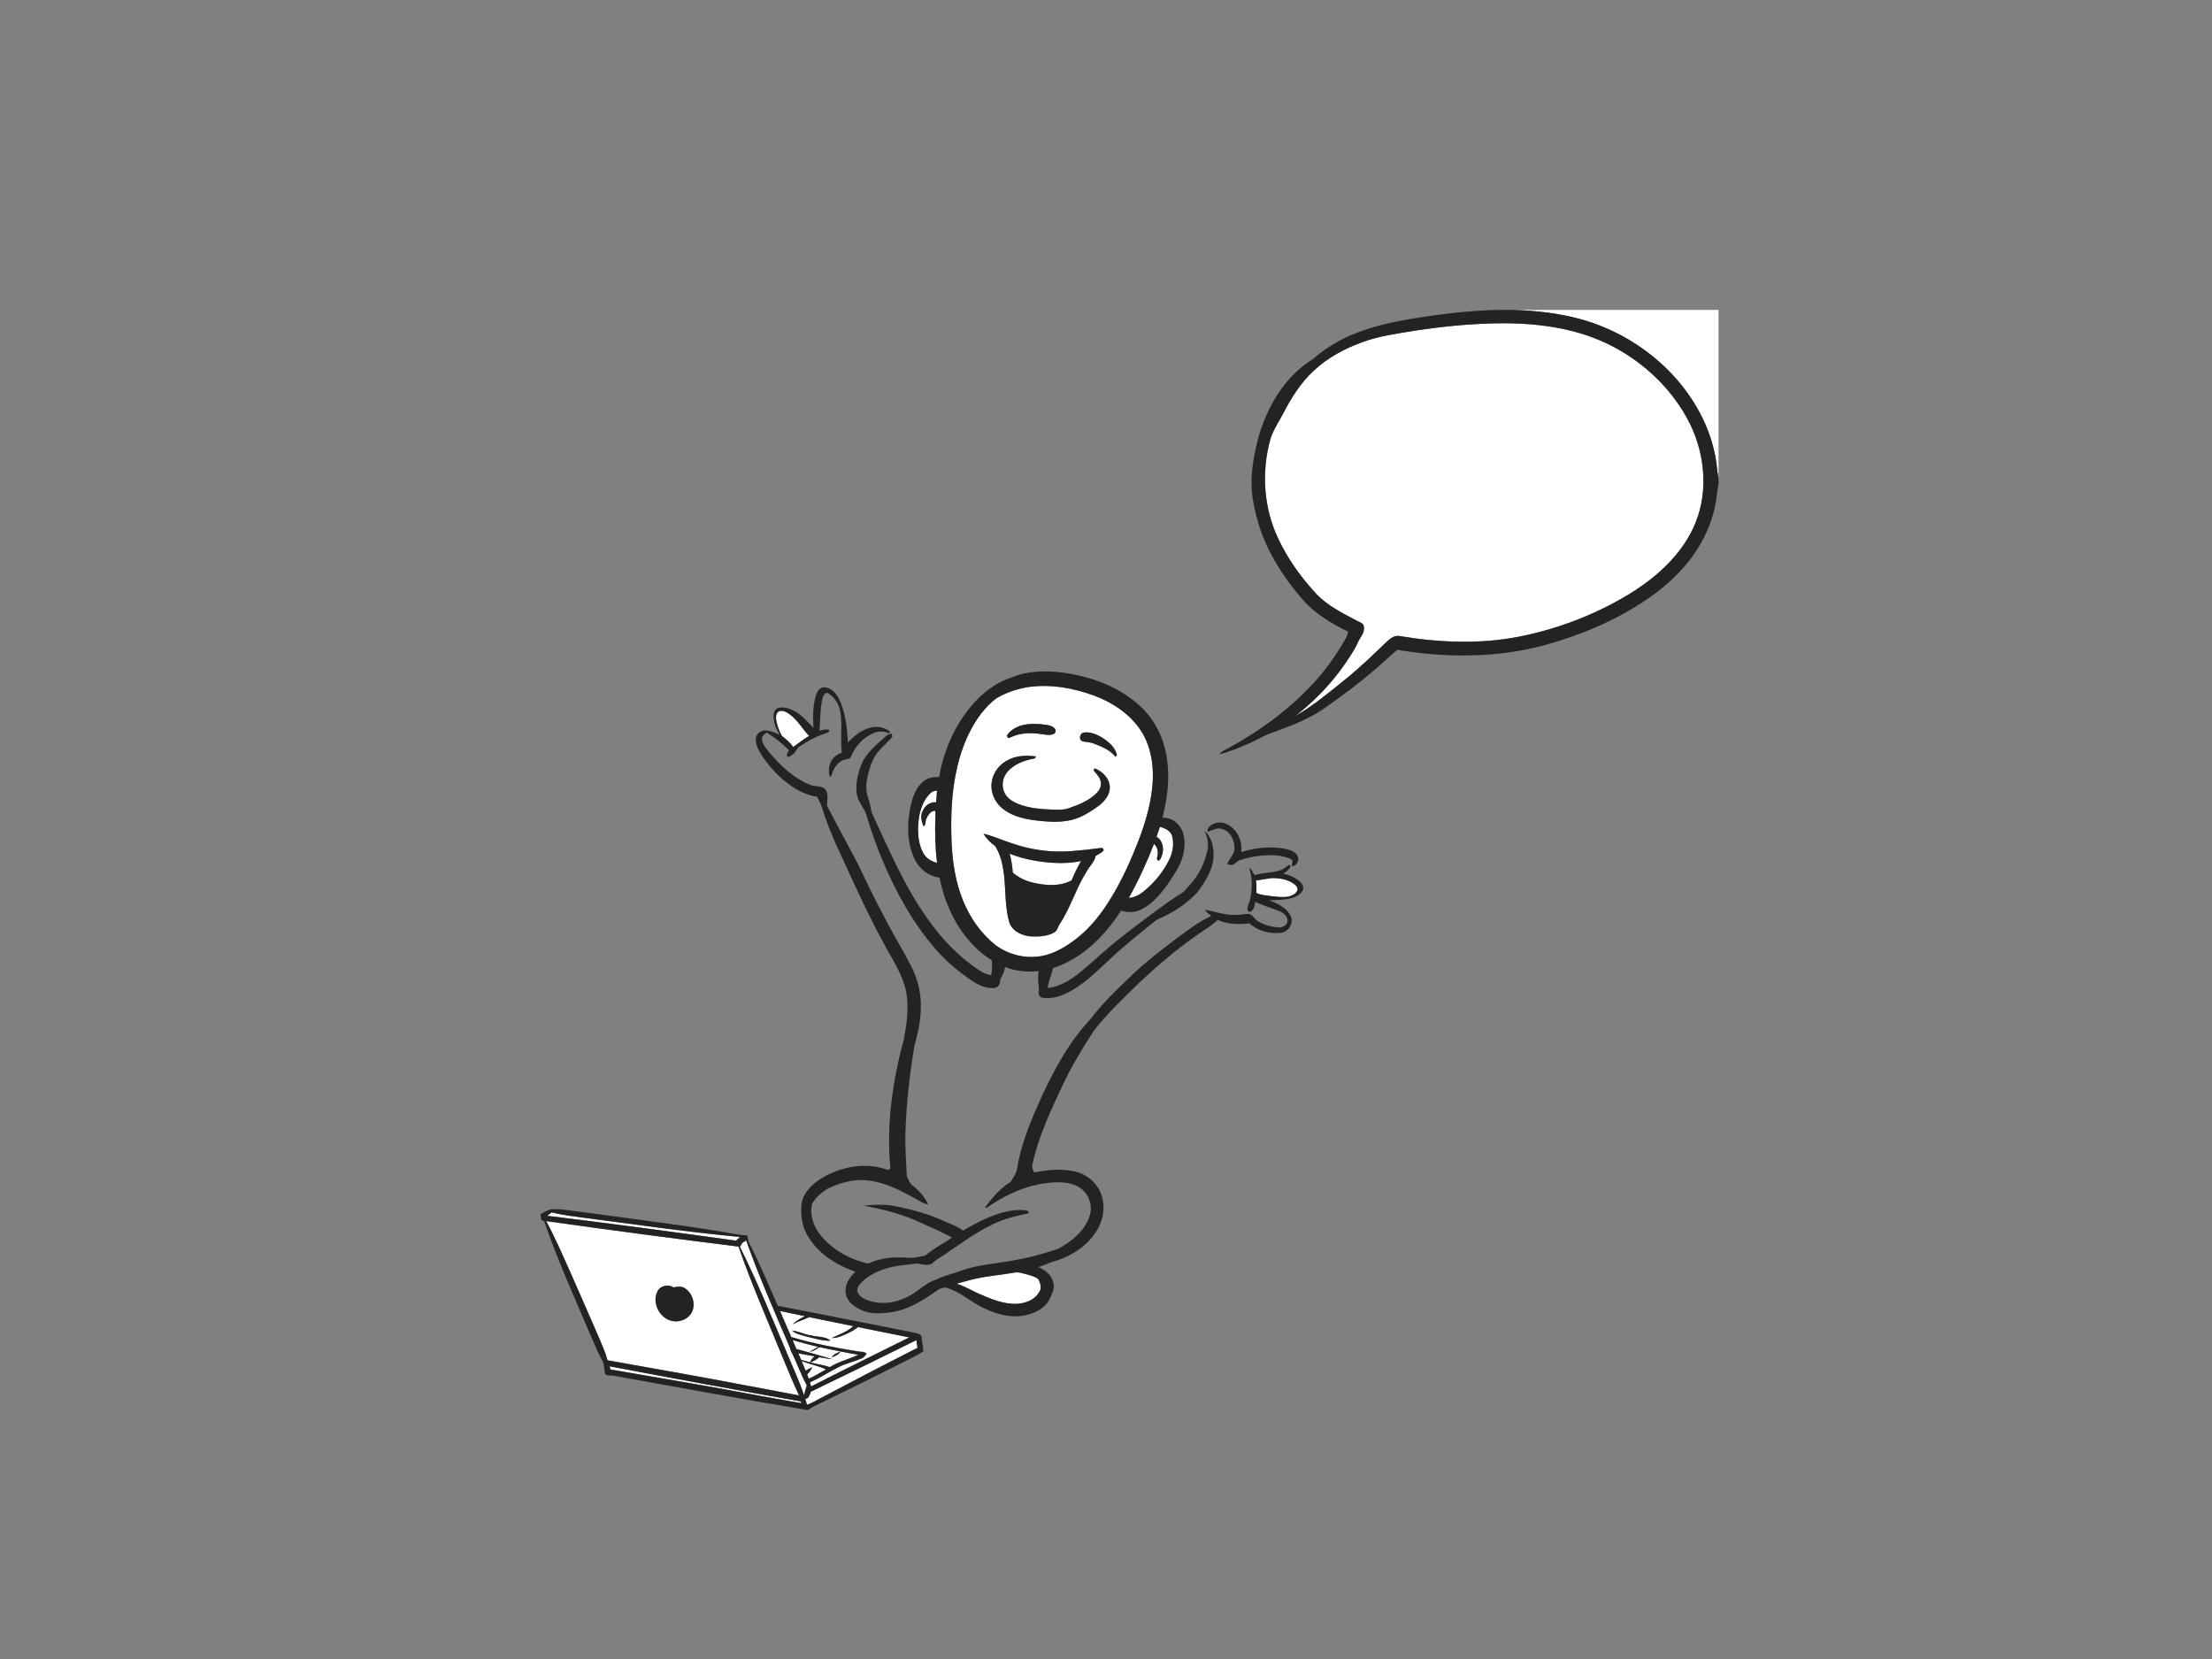 <?xml version="1.0" encoding="utf-8"?>
<!-- Generator: Adobe Illustrator 17.0.0, SVG Export Plug-In . SVG Version: 6.00 Build 0)  -->
<!DOCTYPE svg PUBLIC "-//W3C//DTD SVG 1.1//EN" "http://www.w3.org/Graphics/SVG/1.1/DTD/svg11.dtd">
<svg version="1.1" id="Layer_1" xmlns="http://www.w3.org/2000/svg" xmlns:xlink="http://www.w3.org/1999/xlink" x="0px" y="0px"
	 width="800px" height="600px" viewBox="0 0 800 600" enable-background="new 0 0 800 600" xml:space="preserve">
<rect x="0" y="0" width="800" height="600" fill="#808080" stroke="none"/>
<path fill="#FFFFFF" d="M547.382,112.095h74.148v60.71c-0.569-2.59-0.625-5.251-1.162-7.845
	c-2.092-10.88-7.658-20.913-15.101-29.048c-8.776-9.543-20.221-16.581-32.656-20.221
	C564.417,113.332,555.883,112.354,547.382,112.095z"/>
<path fill="#FFFFFF" d="M511.361,119.654c10.526-1.635,21.163-2.665,31.821-2.741c13.72-0.044,27.807,1.941,40.087,8.382
	c11.891,6.218,22.027,16.04,27.99,28.117c5.681,11.636,6.691,25.909,1.03,37.748c-4.953,10.387-13.959,18.212-23.662,24.067
	c-12.042,7.188-25.34,12.272-39.097,15.001c-14.289,2.82-29.052,2.2-43.353-0.199c-2.013-0.39-3.64,1.118-4.993,2.379
	c-4.726,4.559-9.464,9.122-14.584,13.247c-5.844,4.71-11.636,9.575-18.176,13.311c6.051-4.674,11.505-10.12,16.107-16.231
	c2.586-3.572,5.199-7.196,6.97-11.258c0.656-1.154,1.591-2.228,1.746-3.596c0.111-0.816,0.135-1.862-0.605-2.403
	c-5.919-3.147-12.257-5.983-16.875-11.011c-5.295-5.752-9.921-12.185-13.283-19.266c-5.518-11.29-6.385-24.612-2.952-36.65
	c1.034-3.206,2.98-6.007,4.539-8.971c2.872-5.601,6.289-11.039,10.916-15.367c5.108-4.865,11.465-8.227,18.069-10.59
	C498.953,121.488,505.207,120.688,511.361,119.654z"/>
<path fill="#FFFFFF" d="M371.952,248.472c8.048-1.13,16.266,0.35,23.837,3.135c6.413,2.423,12.471,6.349,16.43,12.042
	c3.763,5.422,5.008,12.221,4.694,18.721c-0.386,7.459-2.506,14.711-5.152,21.653c-2.781,7.157-5.951,14.186-9.957,20.75
	c-3.322,5.49-7.336,10.645-12.408,14.627c-3.692,2.848-7.805,5.422-12.451,6.313c-5.884,1.158-12.185-0.378-16.975-3.954
	c-5.176-4.133-9.066-9.738-11.592-15.833c-2.789-6.743-3.906-14.051-4.221-21.303c-0.382-9.181-0.056-18.474,2.092-27.441
	c1.607-6.763,4.268-13.366,8.465-18.948c1.683-2.148,3.56-4.193,5.784-5.784C364.016,250.414,367.946,249.117,371.952,248.472
	 M369.506,262.336c-1.957,0.549-3.811,1.635-5.068,3.25c-0.633,0.505,0.107,1.742,0.835,1.193c3.453-1.786,7.479-1.878,11.246-1.297
	c1.488,0.179,3.075,0.613,4.511-0.024c0.808-0.255,0.963-1.396,0.426-1.977c-0.839-0.967-2.168-1.221-3.369-1.38
	C375.246,261.719,372.302,261.604,369.506,262.336 M392.054,264.906c-1.444,0.151-2.033,2.311-0.78,3.111
	c1.357,0.449,2.856,0.326,4.205,0.863c2.88,1.118,5.951,2.303,7.928,4.81c0.139-0.135,0.422-0.406,0.561-0.541
	c-0.43-2.14-1.973-3.863-3.636-5.18C397.965,266.203,395.113,264.584,392.054,264.906 M364.839,274.712
	c-3.163,1.484-5.629,4.495-6.15,7.988c-0.605,3.425,0.847,6.993,3.397,9.297c3.286,2.972,7.765,4.093,12.05,4.67
	c5.319,0.625,10.952,1.13,16.024-0.991c2.693-1.102,5.156-2.721,7.479-4.459c2.065-1.643,3.946-4.054,3.731-6.838
	c-0.211-2.916-2.53-5.207-5.076-6.349c-0.629-0.342-0.979,0.561-0.505,0.911c0.939,1.15,2.057,2.283,2.323,3.811
	c0.334,1.563-0.505,3.095-1.591,4.161c-2.697,2.661-6.289,4.101-9.802,5.331c-1.989,0.72-4.145,0.637-6.222,0.561
	c-4.193-0.183-8.481-0.505-12.408-2.112c-1.842-0.748-3.64-1.894-4.634-3.668c-1.349-2.423-0.995-5.629,0.796-7.737
	c2.454-3.027,6.353-4.328,10.057-5.02c0.099-0.167,0.298-0.509,0.402-0.68C371.403,273.129,367.879,273.192,364.839,274.712
	 M355.678,301.52c1.082,1.798,2.574,3.278,4.268,4.499c1.989,3.171,2.773,6.934,3.186,10.606c0.648,5.752,0.29,11.676,1.985,17.265
	c1.313,3.21,4.909,4.646,8.163,4.806c2.697,0.084,5.589-0.091,7.98-1.46c1.114-0.569,1.293-1.882,1.878-2.856
	c4.034-6.003,5.999-13.096,9.862-19.198c1.014-1.921,2.84-3.413,3.242-5.625c0.971-0.581,2.053-1.05,2.828-1.894
	c0.302-0.648-0.501-1.201-1.082-0.955c-3.584,0.457-7.173,0.871-10.773,1.142c-7.248,0.497-14.588-0.481-21.43-2.928
	C362.393,303.851,359.147,302.328,355.678,301.52z"/>
<path fill="#FFFFFF" d="M280.742,260.518c-0.195-1.15-0.187-2.769,1.086-3.294c1.333-0.473,2.685,0.346,3.743,1.094
	c2.904,2.089,4.607,5.335,7.069,7.857c-2.077,1.098-3.815,2.693-5.772,3.97c-1.09-1.567-2.55-2.797-4.05-3.946
	C281.777,264.468,281.116,262.499,280.742,260.518z"/>
<path fill="#FFFFFF" d="M336.678,286.722c0.589-0.585,1.428-0.688,2.204-0.815c-0.084,1.412-0.227,2.82-0.306,4.237
	c-2.164-0.187-4.137,1.217-4.889,3.214c-0.939,1.742-0.394,3.763,0.318,5.478c1.018-0.485,0.537-1.802,0.979-2.657
	c0.597-1.305,1.571-2.928,3.178-2.976c0.314,0.565,0.115,1.249,0.147,1.87c-0.247,5.669-0.084,11.353,0.573,16.99
	c-1.993-0.533-3.942-1.599-4.929-3.489c-2.256-4.093-2.22-9.034-1.488-13.53C333.066,291.973,334.308,288.854,336.678,286.722z"/>
<path fill="#FFFFFF" d="M419.491,299.042c1.846,0.438,3.875,1.428,4.455,3.393c0.688,2.737,0.235,5.685-0.959,8.223
	c-2.184,4.623-5.553,8.628-9.504,11.851c-1.496,1.209-3.282,2.1-5.227,2.228c3.489-6.285,6.512-12.825,9.098-19.532
	c1.325,1.134,1.643,2.988,1.213,4.623c-0.29,0.656-0.155,1.754,0.827,1.281c1.77-2.586,1.774-6.719-1.114-8.509
	C418.695,301.417,419.089,300.231,419.491,299.042z"/>
<path fill="#FFFFFF" d="M365.162,308.76c4.989,1.965,10.315,2.94,15.65,3.29c3.405,0.223,6.846,0.06,10.188-0.648
	c-1.297,2.264-2.474,4.599-3.445,7.021c-4.42,2.315-9.619,1.858-14.305,0.716c-2.546-0.637-4.965-1.81-6.95-3.544
	C366.104,313.291,365.802,310.988,365.162,308.76z"/>
<path fill="#FFFFFF" d="M454.239,318.447c1.806-0.243,3.596-0.593,5.406-0.843c2.984-0.143,6.178,0.382,8.585,2.264
	c0.64,0.521,1.333,1.38,0.951,2.256c-0.573,1.189-1.886,1.826-3.119,2.104c-2.128,0.422-4.3,0.087-6.425-0.151
	c-1.778-0.263-3.632-0.33-5.267-1.15C454.446,321.431,454.414,319.931,454.239,318.447z"/>
<path fill="#FFFFFF" d="M197.934,439.707c0.545-0.406,1.078-0.827,1.603-1.249c3.982,1.078,8.115,1.42,12.185,2.037
	c18.617,2.415,37.207,5.128,55.904,6.87c-0.477,0.442-0.955,0.883-1.424,1.337C243.472,445.531,220.717,442.5,197.934,439.707z"/>
<path fill="#FFFFFF" d="M197.529,441.633c23.164,3.27,46.357,6.313,69.565,9.221c4.543,13.06,10.084,25.734,15.332,38.52
	c2.176,5.1,4.157,10.291,6.564,15.292c-15.005-2.777-29.983-5.716-45.008-8.382c-8.083-1.456-16.175-2.884-24.262-4.316
	c-0.664-2.681-1.866-5.187-2.9-7.737c-3.501-8.028-6.978-16.068-10.538-24.071C203.484,453.929,200.791,447.644,197.529,441.633
	 M237.755,467.089c-2.092,4.189,0.903,9.87,5.474,10.689c2.462,0.465,5.219-0.509,6.643-2.618c2.009-2.928,0.768-7.316-2.104-9.209
	c-1.237-0.871-2.801-0.648-4.189-0.358C241.694,464.34,238.75,464.972,237.755,467.089z"/>
<path fill="#FFFFFF" d="M268.462,449.505c0.465-0.298,0.935-0.593,1.404-0.875c4.607,12.949,10.128,25.547,15.558,38.17
	c0.243,0.585,0.434,1.193,0.617,1.81c2.132,4.042,3.529,8.446,5.756,12.447c-0.434,1.162-0.74,2.367-1.006,3.58
	c-1.734-5.259-4.121-10.271-6.226-15.383c-5.454-12.857-10.729-25.802-16.955-38.309C267.917,450.476,268.2,449.995,268.462,449.505
	z"/>
<path fill="#FFFFFF" d="M366.713,460.286c1.691-0.374,3.354,0.318,4.981,0.696c1.325,0.434,2.82,0.716,3.867,1.703
	c0.716,1.404,1.317,3.35,0.199,4.71c-1.667,2.932-5.239,4.062-8.422,4.173c-4.682,0.028-9.094-1.822-13.299-3.68
	c-2.701-1.193-5.239-2.773-8.083-3.624c2.383-0.585,4.718-1.345,7.121-1.846C357.575,461.444,362.178,461.07,366.713,460.286z"/>
<path fill="#FFFFFF" d="M282.111,474.142c2.992,0.625,5.983,1.257,8.979,1.874c-1.559,0.8-3.163,1.623-4.372,2.928
	c1.913-1.03,3.994-1.671,5.955-2.586c5.319,1.078,10.633,2.164,15.948,3.262c-2.248,2.057-5.176,2.98-7.845,4.304
	c2.407,0.028,4.583-1.138,6.691-2.148c1.022-0.485,1.961-1.122,2.848-1.822c6.17,1.245,12.344,2.494,18.518,3.739
	c-11.851,5.88-23.713,11.731-35.497,17.738c-0.135-0.513-0.271-1.014-0.402-1.516c3.704-1.575,7.033-3.867,10.645-5.617
	c2.514-1.221,5.255-1.85,7.825-2.916c0.871-0.326,1.492-1.034,2.021-1.762c-0.776-0.875-1.973-0.692-3.015-0.835
	c-8.159-1.309-16.302-2.876-24.239-5.227C284.816,480.419,283.467,477.276,282.111,474.142 M286.431,481.207
	c1.464,1.337,3.536,1.611,5.362,2.196c2.84,0.621,5.665,1.651,8.613,1.468c-1.973-1.651-4.802-1.273-7.161-1.925
	C290.899,482.647,288.762,481.418,286.431,481.207z"/>
<path fill="#FFFFFF" d="M293.25,503.333c12.762-6.138,25.488-12.356,38.166-18.661c0.107,0.931,0.239,1.862,0.398,2.797
	c-11.767,5.971-23.467,12.074-35.131,18.24c-1.603,0.784-3.095,1.83-4.825,2.335c-0.219-0.712-0.422-1.424-0.617-2.136
	C292.617,505.815,292.86,504.375,293.25,503.333z"/>
<path fill="#FFFFFF" d="M286.642,484.66c3.051,0.911,6.138,1.683,9.225,2.451c-1.026,0.66-2.12,1.205-3.159,1.842
	c1.337-0.247,2.53-0.939,3.604-1.75c4.694,0.999,9.4,1.969,14.138,2.761c-3.413,1.607-7.145,2.474-10.375,4.483
	c-2.252-0.843-4.666-1.042-6.962-1.711c1.162-0.426,2.26-1.03,3.167-1.882c1.595,0.259,3.178,0.621,4.798,0.724
	c-4.34-1.253-8.676-2.558-13.052-3.68C287.569,486.812,287.107,485.734,286.642,484.66 M300.744,490.941
	c1.178-0.477,2.554-0.939,3.222-2.096C302.737,489.243,301.468,489.799,300.744,490.941z"/>
<path fill="#FFFFFF" d="M288.711,489.457c1.965,0.362,3.918,0.764,5.892,1.07c-0.672,0.621-1.396,1.249-1.647,2.172
	c-1.086-0.302-2.164-0.605-3.242-0.915C289.379,491.005,289.045,490.229,288.711,489.457z"/>
<path fill="#FFFFFF" d="M289.908,492.234c2.9,1.146,5.987,1.722,8.827,3.023c-2.029,1.201-4.074,2.395-6.234,3.362
	c-0.199-0.525-0.398-1.042-0.593-1.555c0.776-0.748,1.484-1.587,1.838-2.622c-0.819,0.37-1.607,0.815-2.371,1.289
	C290.899,494.557,290.409,493.392,289.908,492.234z"/>
<path fill="#FFFFFF" d="M220.482,494.148c22.985,4.368,46.007,8.601,69.04,12.686c0.099,0.159,0.298,0.481,0.402,0.64
	c-13.343-2.228-26.609-4.893-39.944-7.165c-9.742-1.687-19.481-3.377-29.227-5.028C220.685,494.999,220.55,494.434,220.482,494.148z
	"/>
<g id="_x23_232224ff">
	<path fill="#232224" d="M541.268,112.095h6.114c8.501,0.259,17.034,1.237,25.229,3.596c12.436,3.64,23.88,10.677,32.656,20.221
		c7.443,8.135,13.008,18.168,15.101,29.048c0.537,2.594,0.593,5.255,1.162,7.845v2.26c-0.525,2.18-0.581,4.428-0.991,6.624
		c-0.796,4.495-2.299,8.851-4.384,12.905c-4.818,9.436-12.658,16.99-21.434,22.763c-11.027,7.367-23.435,12.491-36.189,16
		c-17.301,4.67-35.588,4.595-53.175,1.655c-3.103,2.598-6.007,5.422-9.106,8.024c-5.347,4.523-10.988,8.68-16.696,12.73
		c-5.856,4.201-12.658,6.775-19.393,9.189c-2.892,0.907-5.43,2.622-8.207,3.799c-3.572,1.559-7.173,3.143-10.972,4.062
		c0.816-1.237,2.311-1.651,3.521-2.379c11.417-6.242,22.031-14.09,30.842-23.694c4.495-4.929,8.322-10.439,11.58-16.251
		c0.338-0.633,0.457-1.353,0.644-2.041c-5.971-2.948-11.887-6.397-16.318-11.461c-5.207-6.007-9.834-12.591-13.163-19.831
		c-2.582-5.494-4.173-11.401-5.112-17.388c-0.987-7.367,0.326-14.826,2.256-21.935c3.21-11.039,9.516-21.716,19.481-27.886
		c4.324-3.723,9.193-6.814,14.48-8.975c8.064-3.377,16.712-5.008,25.317-6.317C523.371,113.297,532.301,112.33,541.268,112.095
		 M511.361,119.654c-6.154,1.034-12.408,1.834-18.303,3.97c-6.604,2.363-12.961,5.724-18.069,10.59
		c-4.627,4.328-8.044,9.766-10.916,15.367c-1.559,2.964-3.505,5.764-4.539,8.971c-3.433,12.038-2.566,25.36,2.952,36.65
		c3.361,7.081,7.988,13.514,13.283,19.266c4.619,5.028,10.956,7.865,16.875,11.011c0.74,0.541,0.716,1.587,0.605,2.403
		c-0.155,1.368-1.09,2.443-1.746,3.596c-1.77,4.062-4.384,7.686-6.97,11.258c-4.603,6.11-10.057,11.556-16.107,16.231
		c6.54-3.735,12.332-8.601,18.176-13.311c5.12-4.125,9.858-8.688,14.584-13.247c1.353-1.261,2.98-2.769,4.993-2.379
		c14.301,2.399,29.064,3.019,43.353,0.199c13.756-2.729,27.055-7.813,39.097-15.001c9.703-5.856,18.709-13.681,23.662-24.067
		c5.661-11.839,4.65-26.112-1.03-37.748c-5.963-12.077-16.099-21.899-27.99-28.117c-12.28-6.441-26.367-8.426-40.087-8.382
		C532.524,116.988,521.887,118.019,511.361,119.654z"/>
	<path fill="#232224" d="M368.4,244.076c6.914-1.949,14.281-1.408,21.231,0.099c8.012,1.766,15.853,5.092,22.039,10.582
		c4.702,4.097,8.068,9.663,9.591,15.709c2.124,8.31,1.305,17.11-0.863,25.325c3.529-0.358,6.624,2.439,7.542,5.689
		c0.816,3.023,0.513,6.273-0.493,9.213c-1.086,3.151-3.011,5.907-4.837,8.66c-2.606,3.684-5.565,7.379-9.663,9.464
		c-2.299,1.213-5.052,1.365-7.495,0.489c-5.872,9.154-14.086,17.436-24.648,20.837c-0.438,2.451-1.639,4.694-1.894,7.188
		c6.277-0.692,11.151-5.108,15.714-9.074c5.366-4.909,10.999-9.52,16.819-13.876c5.259-3.887,10.391-7.972,15.972-11.389
		c1.062-0.66,1.75-1.738,2.61-2.622c3.413-3.568,5.697-8.183,6.679-13.008c0.517-2.351-0.139-4.686-1.006-6.858
		c2.622,2.443,3.437,6.285,3.159,9.742c-0.414,4.873-3.266,9.058-6.114,12.857c-3.513,3.509-7.622,6.464-12.161,8.501
		c-0.995,0.457-2.041,0.839-2.888,1.547c-5.86,4.698-11.727,9.4-17.173,14.576c-4.471,4.205-8.971,8.557-14.508,11.346
		c-2.828,1.372-6.071,2.371-9.225,1.742c-1.245-0.406-1.269-1.838-1.058-2.904c-0.119-2.244-0.533-4.499-0.08-6.739
		c-4.086,0.525-8.294,0.068-12.129-1.448c-0.306,1.583-0.923,3.083-1.798,4.44c0.084,1.325-0.457,2.952-1.969,3.143
		c-2.876,0.354-5.633-0.935-7.996-2.443c-4.778-3.206-9.273-6.886-13.056-11.238c-8.457-9.539-14.631-20.885-19.584-32.573
		c-1.965-4.714-3.7-9.524-5.203-14.401c-0.398-1.257-0.668-2.578-1.353-3.72c-1.042-1.866-2.399-3.652-2.697-5.828
		c-0.541-3.668,0.398-7.371,1.719-10.773c1.806-4.272,5.601-7.141,8.931-10.172c0.497-0.529,1.249-0.625,1.898-0.867
		c0.088,0.274,0.267,0.823,0.358,1.102c-1.476,1.842-3.358,3.322-4.861,5.152c-1.591,1.778-2.673,3.962-3.338,6.246
		c-0.736,2.518-1.436,5.124-1.217,7.777c0.135,2.053,1.038,3.946,1.428,5.951c0.203,0.959,0.286,1.965,0.708,2.864
		c6.031,13.024,11.723,26.355,20.109,38.09c5.211,7.379,11.596,14.031,19.258,18.884c1.11,0.688,2.367,1.086,3.636,1.368
		c0.302-1.79,0.386-3.612,0.183-5.418c-10.391-6.524-16.549-18.128-18.892-29.915c-3.867-0.426-7.22-3.067-8.907-6.516
		c-2.761-5.522-2.88-11.99-1.814-17.961c0.629-3.548,1.691-7.284,4.352-9.866c1.627-1.607,3.982-2.204,6.218-2.001
		c1.277-7.264,3.831-14.345,7.837-20.559c3.115-4.849,7.041-9.273,11.91-12.408C362.146,246.264,365.289,245.155,368.4,244.076
		 M371.952,248.472c-4.006,0.644-7.936,1.941-11.453,3.978c-2.224,1.591-4.101,3.636-5.784,5.784
		c-4.197,5.581-6.858,12.185-8.465,18.948c-2.148,8.967-2.474,18.259-2.092,27.441c0.314,7.252,1.432,14.56,4.221,21.303
		c2.526,6.094,6.417,11.7,11.592,15.833c4.79,3.576,11.091,5.112,16.975,3.954c4.646-0.891,8.76-3.465,12.451-6.313
		c5.072-3.982,9.086-9.138,12.408-14.627c4.006-6.564,7.176-13.593,9.957-20.75c2.645-6.942,4.766-14.194,5.152-21.653
		c0.314-6.5-0.931-13.299-4.694-18.721c-3.958-5.693-10.017-9.619-16.43-12.042C388.219,248.822,380,247.343,371.952,248.472
		 M336.678,286.722c-2.371,2.132-3.612,5.251-4.213,8.322c-0.732,4.495-0.768,9.436,1.488,13.53c0.987,1.89,2.936,2.956,4.929,3.489
		c-0.656-5.637-0.819-11.322-0.573-16.99c-0.032-0.621,0.167-1.305-0.147-1.87c-1.607,0.048-2.582,1.671-3.178,2.976
		c-0.442,0.855,0.04,2.172-0.979,2.657c-0.712-1.715-1.257-3.735-0.318-5.478c0.752-1.997,2.725-3.401,4.889-3.214
		c0.08-1.416,0.223-2.824,0.306-4.237C338.107,286.033,337.267,286.137,336.678,286.722 M419.491,299.042
		c-0.402,1.189-0.796,2.375-1.209,3.556c2.888,1.79,2.884,5.923,1.114,8.509c-0.983,0.473-1.118-0.625-0.827-1.281
		c0.43-1.635,0.111-3.489-1.213-4.623c-2.586,6.707-5.609,13.247-9.098,19.532c1.945-0.127,3.731-1.018,5.227-2.228
		c3.95-3.222,7.32-7.228,9.504-11.851c1.193-2.538,1.647-5.486,0.959-8.223C423.365,300.47,421.336,299.479,419.491,299.042z"/>
	<path fill="#232224" d="M295.076,251.523c0.434-1.368,1.396-3.003,3.043-2.94c2.462,0.064,4.284,2.1,5.303,4.165
		c2.383,4.921,2.956,10.454,3.25,15.841c2.228-2.506,5.02-4.694,8.342-5.47c2.383-0.573,5.028-0.076,6.922,1.52
		c-0.282,0.31-0.565,0.621-0.847,0.927l0.139-0.493c-1.623-0.66-3.461-0.684-5.084-0.016c-3.883,1.48-6.85,4.837-8.394,8.64
		c-0.255,0.843-1.269,0.768-1.961,0.971c-2.94,0.613-4.587,3.584-5.215,6.293c-1.13-0.549-0.676-2.021-0.72-3.019
		c0.099-2.649,2.073-5.004,4.607-5.705c-0.72-5.112,0.43-10.323-0.688-15.391c-0.537-2.486-2.069-4.77-4.245-6.098
		c-1.118-0.724-1.766,0.979-2.053,1.806c-0.915,3.827-0.744,7.817-1.118,11.719c1.138-0.251,2.351-0.696,3.509-0.302
		c0.35,0.851-0.871,1.026-1.396,1.329c-3.306,1.003-6.345,2.681-9.189,4.611c-1.193,0.696-1.456,2.244-2.626,2.988
		c-0.589,0.346-1.285,1.213-1.993,0.617c-0.358-0.78,0.442-1.516,0.668-2.236c-2.458-2.387-5.12-4.567-8.048-6.349
		c-0.752,0.593-1.838,1.189-1.703,2.319c0.139,1.981,1.544,3.533,2.761,4.981c3.97,4.738,8.656,9.142,14.44,11.529
		c1.687,0.796,3.751,0.314,5.331,1.353c1.766,1.627,0.975,4.209,0.995,6.301c3.66,7.137,7.574,14.146,11.274,21.263
		c3.075,6.532,6.273,13.004,9.659,19.385c2.932,5.86,6.441,11.405,9.432,17.233c2.562,4.981,3.895,10.633,3.521,16.243
		c-0.139,4.471-1.241,8.827-2.363,13.136c-1.655,10.12-2.828,20.34-3.155,30.596c-0.219,5.398,0.255,10.789,0.489,16.171
		c0.617,1.213,1.078,2.618,2.232,3.441c2.287,1.83,4.312,4.105,5.522,6.795c-2.526-0.648-4.619-2.256-6.906-3.421
		c-4.746-2.498-9.738-4.857-15.149-5.362c-4.901-0.605-9.77,0.907-14.186,2.916c-2.311,1.368-4.463,3.226-5.8,5.581
		c-0.883,3.93,0.489,8.076,2.952,11.171c4.32,5.398,10.681,8.955,17.392,10.423c4.559-2.208,9.754-2.482,14.727-2.089
		c1.981,0.203,3.887-0.525,5.836-0.756c2.98-2.578,6.524-4.352,9.754-6.572c-3.648-1.933-7.431-3.592-11.186-5.299
		c-6.624-3.111-13.776-4.945-20.945-6.242c3.791-0.322,7.662-0.585,11.421,0.199c5.975,1.146,11.895,2.741,17.452,5.251
		c2.419,1.15,5.072,1.886,7.196,3.584c5.617-3.246,11.529-6.417,18.049-7.292c1.762-0.139,3.616-0.362,5.339,0.147
		c0.127,0.215,0.39,0.636,0.517,0.847c-4.384,0.895-8.772,1.945-12.825,3.891c-5.888,2.697-11.091,6.612-16.465,10.176
		c-1.878,1.5-4.137,2.474-5.836,4.193c-1.862,1.006-3.942,0-5.888-0.028c-3.855,0.525-7.801,0.744-11.505,2.029
		c-3.206,1.086-6.313,2.745-8.593,5.299c-0.676,0.788-1.321,1.858-0.927,2.932c0.601,1.571,2.204,2.427,3.688,3.007
		c5.096,1.905,10.912,0.839,15.515-1.862c3.119-1.742,5.649-4.495,9.118-5.593c3.119-1.504,6.512-2.236,9.746-3.425
		c5.752-2.045,11.906-2.331,17.866-3.461c5.02-0.808,9.949-2.089,14.775-3.68c2.248-0.485,4.113-1.894,5.975-3.167
		c3.262-2.419,6.206-5.629,7.336-9.619c1.026-3.481-0.322-7.487-3.242-9.631c-2.299-1.711-5.251-2.208-8.056-2.244
		c-8.569,0.044-16.839,3.226-23.96,7.845c-0.895,0.521-1.651,1.456-2.761,1.436c2.622-3.632,5.609-7.133,9.468-9.5
		c0.78-1.341,1.691-2.665,2.132-4.165c1.265-8.255,4.328-16.103,7.694-23.705c4.917-11.031,10.578-21.971,18.888-30.866
		c4.28-5.601,9.329-10.546,14.448-15.371c5.331-5.187,11.254-9.707,17.177-14.186c3.91-2.809,7.745-5.836,12.161-7.821
		c-0.704-0.716-2.065-1.138-2.104-2.228c3.457,0.668,6.91,1.969,10.506,1.878c1.675,0.056,3.322-0.338,4.989-0.366
		c1.512,0.076,2.065,1.75,3.222,2.474c2.156,1.46,4.766,2.14,7.328,2.395c1.464,0.183,3.226-0.489,3.552-2.073
		c0.298-1.85-1.428-3.202-2.96-3.827c-2.868-1.13-5.848-1.981-8.632-3.314c-0.286,1.321-0.465,3.095-1.961,3.612
		c-0.633-0.052-1.006-0.676-0.915-1.261c0.107-1.134,0.704-2.132,0.967-3.226c0.843-3.771,0.919-7.805-0.386-11.481
		c0.943,0.644,1.468,1.679,1.977,2.669c3.123-0.947,6.476-0.744,9.559-1.842c1.201-0.358,2.013-1.416,3.147-1.878
		c0.581,0.358,0.239,0.951-0.095,1.321c-0.585,0.776-1.392,1.337-2.168,1.906c2.256,0.465,4.487,1.408,6.162,3.027
		c0.804,0.764,1.376,2.017,0.784,3.079c-0.987,1.758-3.027,2.554-4.909,2.936c-2.415,0.426-4.873,0.513-7.316,0.557
		c3.023,0.983,6.17,2.558,7.817,5.402c1.464,2.63-0.557,6.094-3.493,6.361c-3.998,0.489-8.362-0.692-11.357-3.449
		c-3.819,0.533-7.845,0.346-11.421-1.201c-2.347,2.244-5.211,3.815-7.841,5.689c-10.578,7.407-20.054,16.254-29.092,25.448
		c-2.717,2.84-5.406,5.728-7.829,8.827c-4.066,6.293-7.968,12.714-11.178,19.497c-4.392,9.293-8.847,18.701-11.039,28.801
		c-0.402,1.09,0.139,2.128,0.636,3.079c4.877-1.05,10.033-1.492,14.926-0.326c3.906,0.955,7.34,3.727,8.955,7.423
		c1.77,3.974,1.424,8.688-0.533,12.527c-3.063,6.11-9.078,10.26-15.483,12.272c-2.204,0.605-4.249,1.639-6.429,2.307
		c2.59,1.003,5.04,3.047,5.518,5.915c0.477,2.089-0.736,3.974-1.46,5.84c-1.663,3.063-5.02,4.79-8.298,5.581
		c-5.573,1.329-11.365-0.358-16.314-2.936c-4.133-2.081-7.646-5.355-12.113-6.755c-1.098-0.418-2.283-0.171-3.282,0.39
		c-5.199,3.632-10.737,7.312-17.142,8.27c-3.684,0.529-7.678,0.835-11.115-0.883c-2.494-1.138-5.092-3.075-5.422-6.007
		c-0.461-3.035,1.376-5.792,3.533-7.729c-7.033-2.407-13.852-6.755-17.527-13.398c-1.925-3.354-2.351-7.328-2.001-11.115
		c0.593-4.018,3.735-7.065,7.009-9.166c7.053-4.34,16.064-6.086,23.996-3.222c0.509,0.294,0.796-0.306,1.138-0.557
		c-1.516-15.698,0.788-31.534,4.893-46.687c1.03-5.673,1.886-11.552,0.792-17.285c-1.193-5.629-4.324-10.562-7.101-15.519
		c-4.201-7.622-8.048-15.439-11.676-23.347c-4.109-9.166-8.815-18.12-11.696-27.779c-0.434-1.281-1.162-2.435-1.663-3.688
		c-3.274-0.513-6.369-1.886-9.102-3.739c-4.308-2.904-7.94-6.751-10.832-11.047c-1.166-1.858-2.379-3.895-2.307-6.162
		c0.044-1.611,1.492-2.769,2.972-3.063c1.989-0.004,3.895,0.72,5.665,1.571c-1.301-2.188-2.367-4.686-2.152-7.284
		c0.068-1.01,0.605-2.096,1.639-2.399c1.85-0.557,3.803,0.107,5.482,0.899c2.932,1.428,5.052,3.978,7.256,6.297
		C293.99,259.34,293.922,255.315,295.076,251.523 M280.742,260.518c0.374,1.981,1.034,3.95,2.077,5.681
		c1.5,1.15,2.96,2.379,4.05,3.946c1.957-1.277,3.696-2.872,5.772-3.97c-2.462-2.522-4.165-5.768-7.069-7.857
		c-1.058-0.748-2.411-1.567-3.743-1.094C280.556,257.749,280.548,259.368,280.742,260.518 M454.239,318.447
		c0.175,1.484,0.207,2.984,0.131,4.479c1.635,0.819,3.489,0.887,5.267,1.15c2.124,0.239,4.296,0.573,6.425,0.151
		c1.233-0.278,2.546-0.915,3.119-2.104c0.382-0.875-0.31-1.734-0.951-2.256c-2.407-1.882-5.601-2.407-8.585-2.264
		C457.835,317.854,456.045,318.204,454.239,318.447 M366.713,460.286c-4.535,0.784-9.138,1.158-13.637,2.132
		c-2.403,0.501-4.738,1.261-7.121,1.846c2.844,0.851,5.382,2.431,8.083,3.624c4.205,1.858,8.617,3.708,13.299,3.68
		c3.182-0.111,6.755-1.241,8.422-4.173c1.118-1.361,0.517-3.306-0.199-4.71c-1.046-0.987-2.542-1.269-3.867-1.703
		C370.067,460.604,368.404,459.912,366.713,460.286z"/>
	<path fill="#232224" d="M369.506,262.336c2.797-0.732,5.74-0.617,8.581-0.235c1.201,0.159,2.53,0.414,3.369,1.38
		c0.537,0.581,0.382,1.723-0.426,1.977c-1.436,0.636-3.023,0.203-4.511,0.024c-3.767-0.581-7.793-0.489-11.246,1.297
		c-0.728,0.549-1.468-0.688-0.835-1.193C365.695,263.971,367.549,262.885,369.506,262.336z"/>
	<path fill="#232224" d="M392.054,264.906c3.059-0.322,5.911,1.297,8.278,3.063c1.663,1.317,3.206,3.039,3.636,5.18
		c-0.139,0.135-0.422,0.406-0.561,0.541c-1.977-2.506-5.048-3.692-7.928-4.81c-1.349-0.537-2.848-0.414-4.205-0.863
		C390.021,267.217,390.61,265.057,392.054,264.906z"/>
	<path fill="#232224" d="M364.839,274.712c3.039-1.52,6.564-1.583,9.87-1.126c-0.103,0.171-0.302,0.513-0.402,0.68
		c-3.704,0.692-7.602,1.993-10.057,5.02c-1.79,2.108-2.144,5.315-0.796,7.737c0.995,1.774,2.793,2.92,4.634,3.668
		c3.926,1.607,8.215,1.929,12.408,2.112c2.077,0.076,4.233,0.159,6.222-0.561c3.513-1.229,7.105-2.669,9.802-5.331
		c1.086-1.066,1.925-2.598,1.591-4.161c-0.267-1.528-1.384-2.661-2.323-3.811c-0.473-0.35-0.123-1.253,0.505-0.911
		c2.546,1.142,4.865,3.433,5.076,6.349c0.215,2.785-1.667,5.195-3.731,6.838c-2.323,1.738-4.786,3.358-7.479,4.459
		c-5.072,2.12-10.705,1.615-16.024,0.991c-4.284-0.577-8.764-1.699-12.05-4.67c-2.55-2.303-4.002-5.872-3.397-9.297
		C359.21,279.207,361.677,276.196,364.839,274.712z"/>
	<path fill="#232224" d="M437.344,299.038c1.504-1.591,3.974-1.973,5.959-1.134c3.942,1.575,6.15,6.13,5.585,10.24
		c5.358-1.607,11.155-2.252,16.66-1.006c1.536,0.394,3.306,1.126,3.871,2.753c0.541,1.48-0.565,3.262-2.128,3.433
		c-0.199-0.903,0.68-2.2-0.513-2.665c-3.087-1.424-6.628-1.496-9.961-1.277c-2.84,0.267-5.677,0.756-8.374,1.707
		c-0.967,0.247-1.54,1.138-2.387,1.595c-0.7,0.35-1.476-0.024-2.184-0.084c0.509-2.017,2.498-3.369,2.554-5.534
		c0.243-2.956-1.376-6.258-4.308-7.228c-1.846-0.664-3.608,0.394-5.295,1.002C436.664,300.16,436.755,299.467,437.344,299.038z"/>
	<path fill="#232224" d="M355.678,301.52c3.469,0.808,6.715,2.331,10.108,3.401c6.842,2.447,14.182,3.425,21.43,2.928
		c3.6-0.271,7.188-0.684,10.773-1.142c0.581-0.247,1.384,0.306,1.082,0.955c-0.776,0.843-1.858,1.313-2.828,1.894
		c-0.402,2.212-2.228,3.704-3.242,5.625c-3.863,6.102-5.828,13.195-9.862,19.198c-0.585,0.975-0.764,2.287-1.878,2.856
		c-2.391,1.368-5.283,1.544-7.98,1.46c-3.254-0.159-6.85-1.595-8.163-4.806c-1.695-5.589-1.337-11.513-1.985-17.265
		c-0.414-3.672-1.197-7.435-3.186-10.606C358.252,304.798,356.76,303.318,355.678,301.52 M365.162,308.76
		c0.64,2.228,0.943,4.531,1.138,6.834c1.985,1.734,4.404,2.908,6.95,3.544c4.686,1.142,9.886,1.599,14.305-0.716
		c0.971-2.423,2.148-4.758,3.445-7.021c-3.342,0.708-6.783,0.871-10.188,0.648C375.477,311.7,370.15,310.726,365.162,308.76z"/>
	<path fill="#232224" d="M195.48,439.123c1.154-0.625,2.295-1.289,3.537-1.715c1.591-0.211,3.206-0.076,4.798,0.08
		c9.448,1.17,18.876,2.514,28.316,3.767c9.87,1.325,19.735,2.673,29.557,4.316c2.824,0.442,5.613,1.134,8.481,1.197
		c0.446,0.863,0.29,1.933,0.808,2.793c3.767,7.423,6.99,15.105,10.323,22.727c16.62,3.151,33.201,6.48,49.79,9.782
		c1.014,0.163,2.363,0.692,2.283,1.941c0.072,1.591,0.569,3.147,0.561,4.746c-2.995,1.894-6.289,3.298-9.416,4.977
		c-8.577,4.348-17.217,8.581-25.862,12.794c-2.16,1.098-4.436,1.997-6.441,3.377h-0.557c-23.224-3.926-46.404-8.111-69.577-12.34
		c-1.102-0.318-2.729,0.374-3.33-0.935c-0.326-1.536-0.076-3.238-0.943-4.619c-1.472-2.53-2.518-5.271-3.708-7.932
		c-5.991-14.071-12.356-28.01-17.317-42.494c-0.239-0.068-0.72-0.211-0.963-0.278C195.695,440.575,195.579,439.851,195.48,439.123
		 M197.934,439.707c22.783,2.793,45.537,5.824,68.268,8.994c0.469-0.453,0.947-0.895,1.424-1.337
		c-18.697-1.742-37.287-4.455-55.904-6.87c-4.07-0.617-8.203-0.959-12.185-2.037C199.013,438.88,198.479,439.302,197.934,439.707
		 M197.529,441.633c3.262,6.011,5.955,12.296,8.752,18.526c3.56,8.004,7.037,16.044,10.538,24.071c1.034,2.55,2.236,5.056,2.9,7.737
		c8.087,1.432,16.179,2.86,24.262,4.316c15.025,2.665,30.003,5.605,45.008,8.382c-2.407-5-4.388-10.192-6.564-15.292
		c-5.247-12.786-10.789-25.46-15.332-38.52C243.885,447.946,220.693,444.903,197.529,441.633 M268.462,449.505
		c-0.263,0.489-0.545,0.971-0.851,1.44c6.226,12.507,11.501,25.452,16.955,38.309c2.104,5.112,4.491,10.124,6.226,15.383
		c0.267-1.213,0.573-2.419,1.006-3.58c-2.228-4.002-3.624-8.406-5.756-12.447c-0.183-0.617-0.374-1.225-0.617-1.81
		c-5.43-12.622-10.952-25.221-15.558-38.17C269.397,448.913,268.928,449.207,268.462,449.505 M282.111,474.142
		c1.357,3.135,2.705,6.277,4.062,9.416c7.936,2.351,16.079,3.918,24.239,5.227c1.042,0.143,2.24-0.04,3.015,0.835
		c-0.529,0.728-1.15,1.436-2.021,1.762c-2.57,1.066-5.311,1.695-7.825,2.916c-3.612,1.75-6.942,4.042-10.645,5.617
		c0.131,0.501,0.267,1.002,0.402,1.516c11.783-6.007,23.646-11.859,35.497-17.738c-6.174-1.245-12.348-2.494-18.518-3.739
		c-0.887,0.7-1.826,1.337-2.848,1.822c-2.108,1.01-4.284,2.176-6.691,2.148c2.669-1.325,5.597-2.248,7.845-4.304
		c-5.315-1.098-10.629-2.184-15.948-3.262c-1.961,0.915-4.042,1.555-5.955,2.586c1.209-1.305,2.813-2.128,4.372-2.928
		C288.094,475.399,285.102,474.766,282.111,474.142 M293.25,503.333c-0.39,1.042-0.633,2.482-2.009,2.574
		c0.195,0.712,0.398,1.424,0.617,2.136c1.73-0.505,3.222-1.551,4.825-2.335c11.664-6.166,23.363-12.268,35.131-18.24
		c-0.159-0.935-0.29-1.866-0.398-2.797C318.737,490.977,306.011,497.195,293.25,503.333 M286.642,484.66
		c0.465,1.074,0.927,2.152,1.384,3.238c4.376,1.122,8.712,2.427,13.052,3.68c-1.619-0.103-3.202-0.465-4.798-0.724
		c-0.907,0.851-2.005,1.456-3.167,1.882c2.295,0.668,4.71,0.867,6.962,1.711c3.23-2.009,6.962-2.876,10.375-4.483
		c-4.738-0.792-9.444-1.762-14.138-2.761c-1.074,0.812-2.267,1.504-3.604,1.75c1.038-0.637,2.132-1.181,3.159-1.842
		C292.78,486.343,289.693,485.571,286.642,484.66 M288.711,489.457c0.334,0.772,0.668,1.547,1.003,2.327
		c1.078,0.31,2.156,0.613,3.242,0.915c0.251-0.923,0.975-1.551,1.647-2.172C292.629,490.221,290.676,489.819,288.711,489.457
		 M289.908,492.234c0.501,1.158,0.991,2.323,1.468,3.497c0.764-0.473,1.551-0.919,2.371-1.289c-0.354,1.034-1.062,1.874-1.838,2.622
		c0.195,0.513,0.394,1.03,0.593,1.555c2.16-0.967,4.205-2.16,6.234-3.362C295.895,493.957,292.808,493.38,289.908,492.234
		 M220.482,494.148c0.068,0.286,0.203,0.851,0.271,1.134c9.746,1.651,19.485,3.342,29.227,5.028
		c13.335,2.272,26.602,4.937,39.944,7.165c-0.103-0.159-0.302-0.481-0.402-0.64C266.489,502.748,243.468,498.516,220.482,494.148z"
		/>
	<path fill="#232224" d="M237.755,467.089c0.995-2.116,3.938-2.749,5.824-1.496c1.388-0.29,2.952-0.513,4.189,0.358
		c2.872,1.894,4.113,6.281,2.104,9.209c-1.424,2.108-4.181,3.083-6.643,2.618C238.658,476.958,235.663,471.277,237.755,467.089z"/>
	<path fill="#232224" d="M286.431,481.207c2.331,0.211,4.467,1.44,6.814,1.738c2.359,0.652,5.187,0.274,7.161,1.925
		c-2.948,0.183-5.772-0.847-8.613-1.468C289.968,482.818,287.895,482.543,286.431,481.207z"/>
	<path fill="#232224" d="M300.744,490.941c0.724-1.142,1.993-1.699,3.222-2.096C303.298,490.002,301.922,490.464,300.744,490.941z"
		/>
</g>
</svg>
